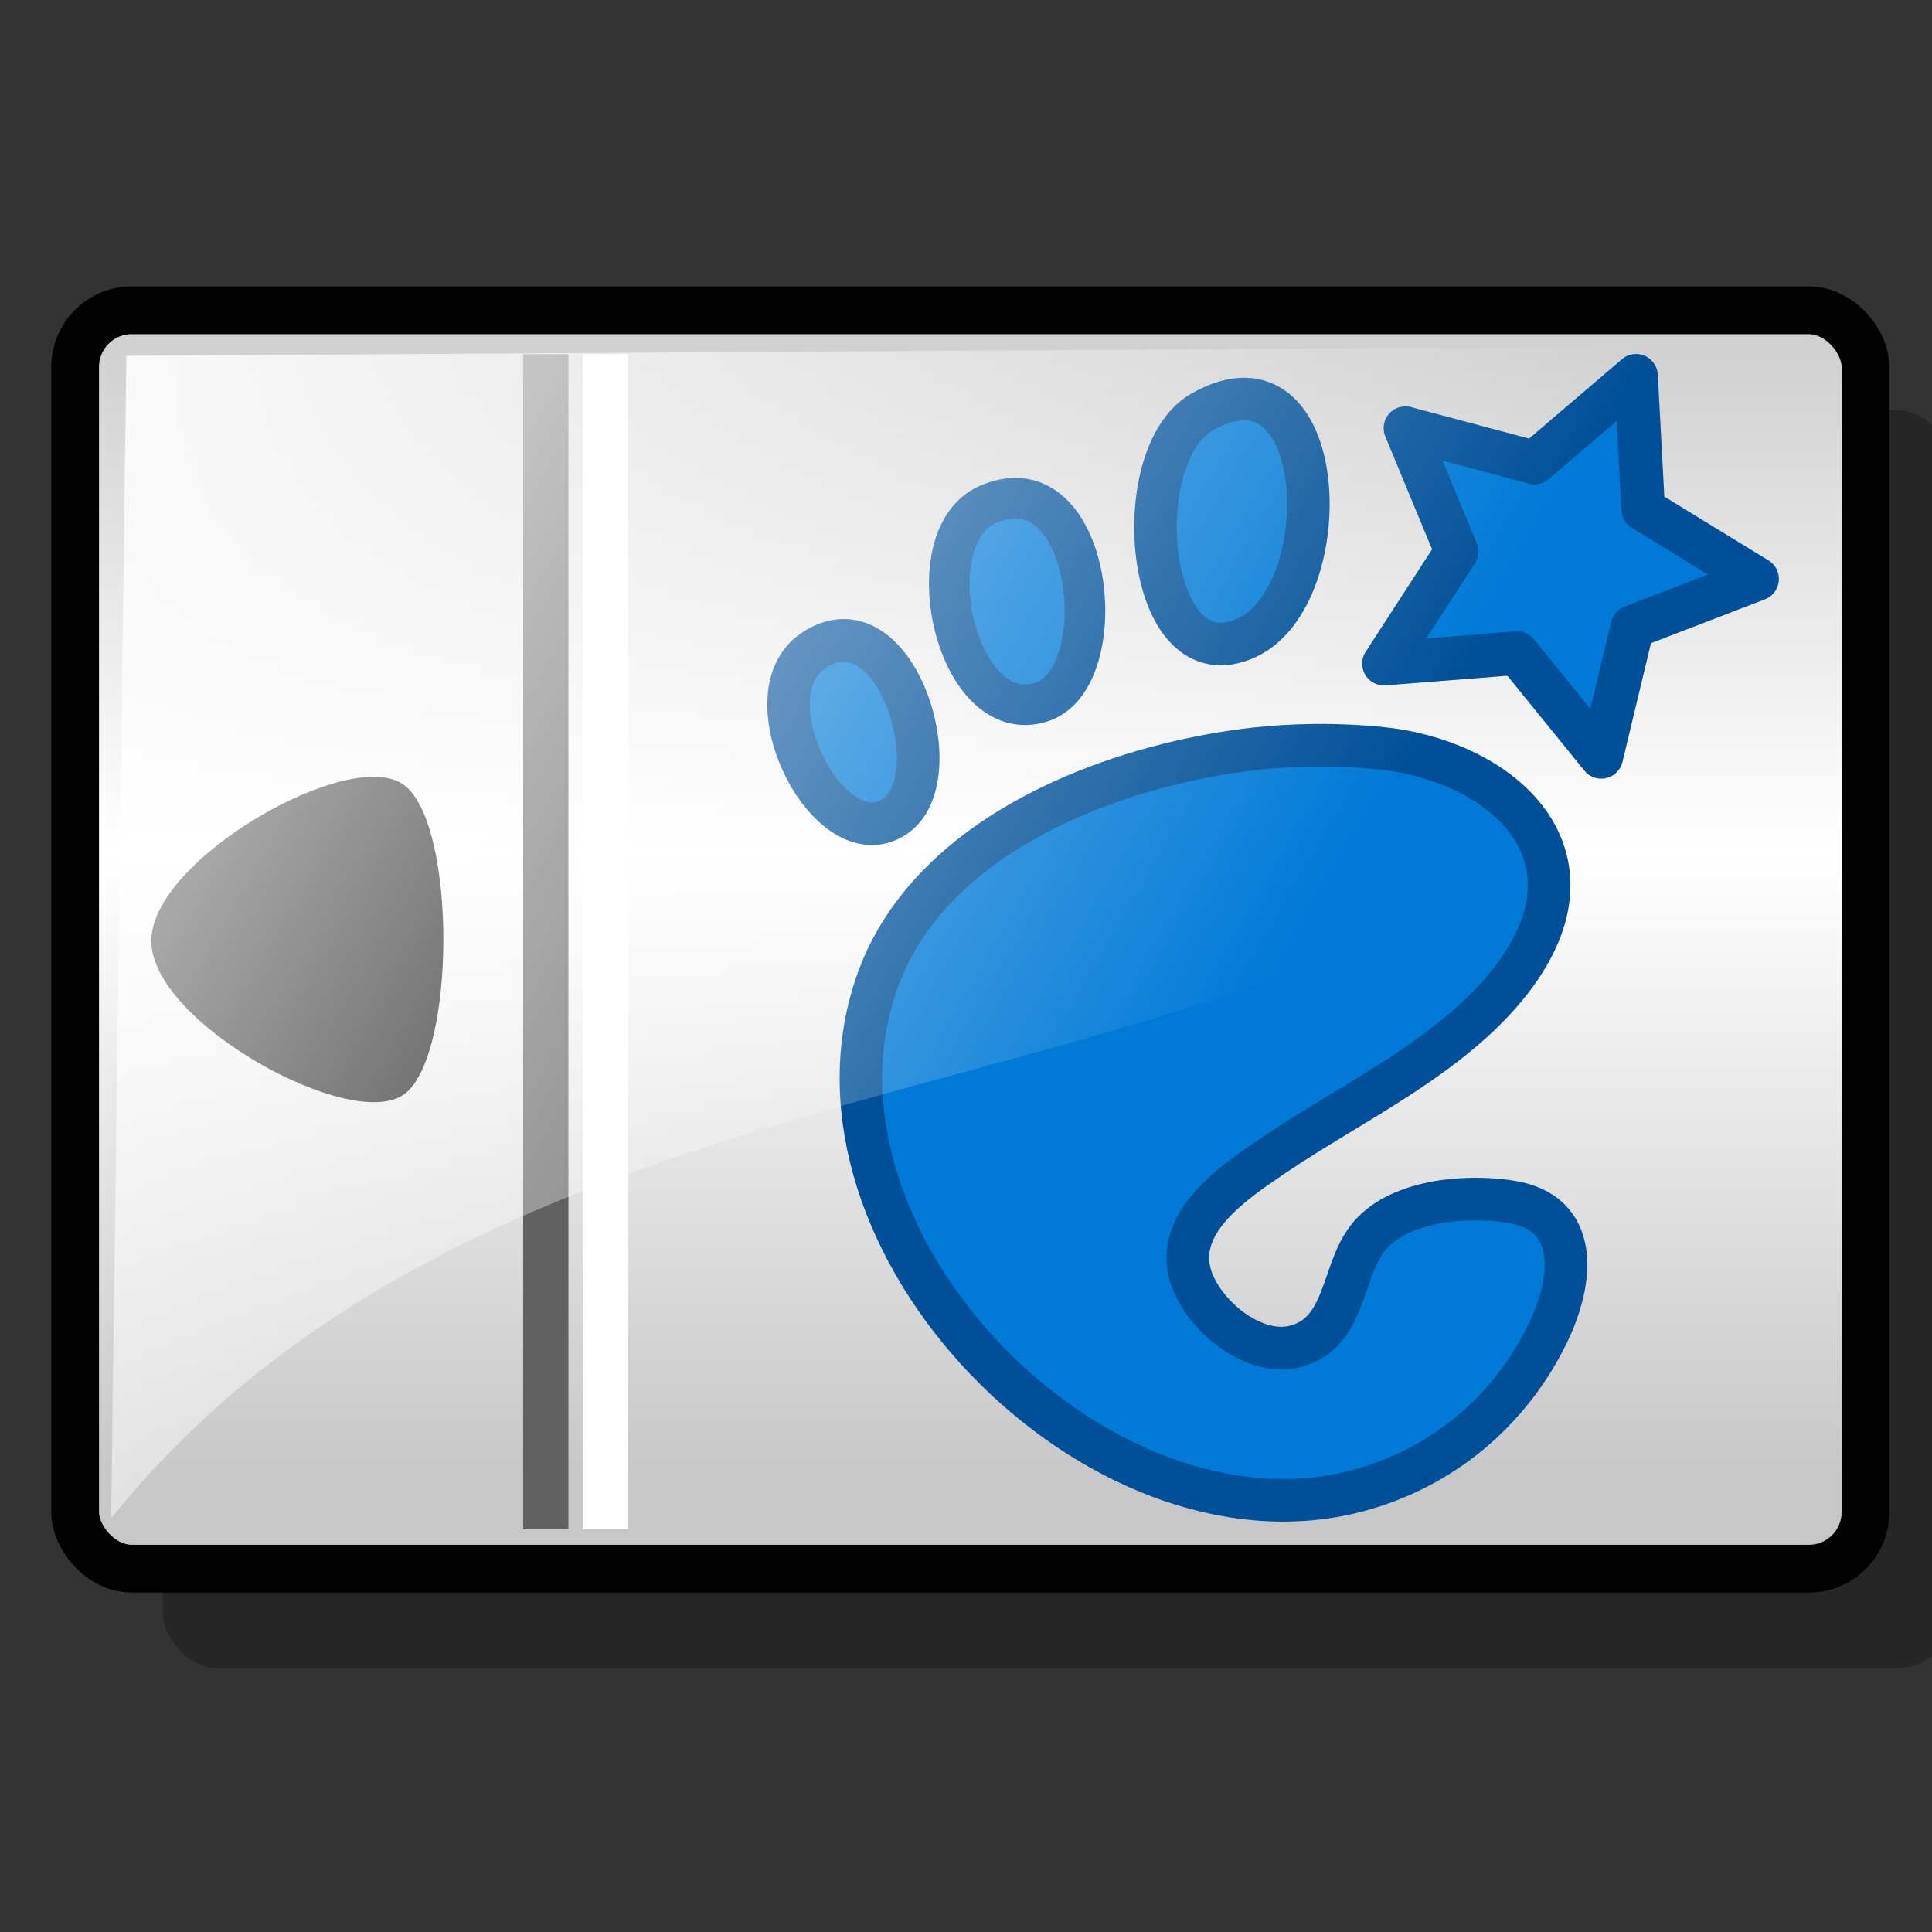 <?xml version="1.0" encoding="UTF-8" standalone="no"?>
<!-- Created with Inkscape (http://www.inkscape.org/) -->
<svg
   xmlns:dc="http://purl.org/dc/elements/1.1/"
   xmlns:cc="http://web.resource.org/cc/"
   xmlns:rdf="http://www.w3.org/1999/02/22-rdf-syntax-ns#"
   xmlns:svg="http://www.w3.org/2000/svg"
   xmlns="http://www.w3.org/2000/svg"
   xmlns:xlink="http://www.w3.org/1999/xlink"
   xmlns:sodipodi="http://inkscape.sourceforge.net/DTD/sodipodi-0.dtd"
   xmlns:inkscape="http://www.inkscape.org/namespaces/inkscape"
   sodipodi:docname="gnome-panel.svg"
   sodipodi:docbase="/usr/share/icons/dlg-etiquette/scalable/apps"
   inkscape:version="0.41+cvs"
   sodipodi:version="0.32"
   id="svg2794"
   height="102.4pt"
   width="102.4pt">
  <rect width="100%" height="100%" fill="#333333" stroke="none"/>
  <defs
     id="defs3">
    <linearGradient
       id="linearGradient8054"
       inkscape:collect="always">
      <stop
         id="stop8056"
         offset="0"
         style="stop-color:#ffffff;stop-opacity:1;" />
      <stop
         id="stop8058"
         offset="1"
         style="stop-color:#ffffff;stop-opacity:0;" />
    </linearGradient>
    <linearGradient
       id="linearGradient7276">
      <stop
         id="stop7278"
         offset="0"
         style="stop-color:#c5c5c5;stop-opacity:1;" />
      <stop
         style="stop-color:#ffffff;stop-opacity:1;"
         offset="0.5"
         id="stop7284" />
      <stop
         id="stop7280"
         offset="1"
         style="stop-color:#c7c7c7;stop-opacity:1;" />
    </linearGradient>
    <linearGradient
       y2="67.65"
       x2="156.316"
       y1="81.697"
       x1="156.316"
       gradientUnits="userSpaceOnUse"
       id="defitem7">
      <stop
         id="stop179"
         stop-opacity="1"
         offset="0"
         stop-color="#99ccff" />
      <stop
         id="stop180"
         stop-opacity="1"
         offset="1"
         stop-color="#ffffff" />
    </linearGradient>
    <linearGradient
       y2="97.173"
       x2="117.213"
       y1="151.981"
       x1="117.213"
       gradientUnits="userSpaceOnUse"
       id="defitem6">
      <stop
         id="stop176"
         stop-opacity="1"
         offset="0"
         stop-color="#99ccff" />
      <stop
         id="stop177"
         stop-opacity="1"
         offset="1"
         stop-color="#ffffff" />
    </linearGradient>
    <linearGradient
       y2="193.428"
       x2="172.807"
       y1="232.529"
       x1="167.892"
       gradientUnits="userSpaceOnUse"
       id="defitem5">
      <stop
         id="stop173"
         stop-opacity="1"
         offset="0"
         stop-color="#99ccff" />
      <stop
         id="stop174"
         stop-opacity="1"
         offset="1"
         stop-color="#ffffff" />
    </linearGradient>
    <linearGradient
       y2="187"
       x2="121.669"
       y1="226.101"
       x1="116.754"
       gradientUnits="userSpaceOnUse"
       id="defitem4">
      <stop
         id="stop170"
         stop-opacity="1"
         offset="0"
         stop-color="#99ccff" />
      <stop
         id="stop171"
         stop-opacity="1"
         offset="1"
         stop-color="#ffffff" />
    </linearGradient>
    <linearGradient
       y2="182.61"
       x2="86.747"
       y1="221.711"
       x1="81.832"
       gradientUnits="userSpaceOnUse"
       id="defitem3">
      <stop
         id="stop167"
         stop-opacity="1"
         offset="0"
         stop-color="#99ccff" />
      <stop
         id="stop168"
         stop-opacity="1"
         offset="1"
         stop-color="#ffffff" />
    </linearGradient>
    <linearGradient
       y2="179.294"
       x2="60.371"
       y1="218.395"
       x1="55.456"
       gradientUnits="userSpaceOnUse"
       id="defitem2">
      <stop
         id="stop164"
         stop-opacity="1"
         offset="0"
         stop-color="#99ccff" />
      <stop
         id="stop165"
         stop-opacity="1"
         offset="1"
         stop-color="#ffffff" />
    </linearGradient>
    <linearGradient
       y2="153.002"
       x2="126.668"
       y1="242.002"
       x1="126.668"
       gradientUnits="userSpaceOnUse"
       id="defitem1">
      <stop
         id="stop160"
         stop-opacity="1"
         offset="0.006"
         stop-color="#ffffff" />
      <stop
         id="stop161"
         stop-opacity="1"
         offset="0.73"
         stop-color="#99ccff" />
      <stop
         id="stop162"
         stop-opacity="1"
         offset="1"
         stop-color="#3399ff" />
    </linearGradient>
    <radialGradient
       r="259.508"
       fy="200.99"
       fx="49.739"
       cy="200.99"
       cx="49.739"
       gradientUnits="userSpaceOnUse"
       id="defitem0">
      <stop
         id="stop156"
         stop-opacity="1"
         offset="0.006"
         stop-color="#99ccff" />
      <stop
         id="stop157"
         stop-opacity="1"
         offset="0.584"
         stop-color="#3399ff" />
      <stop
         id="stop158"
         stop-opacity="1"
         offset="1"
         stop-color="#0066cc" />
    </radialGradient>
    <linearGradient
       gradientUnits="userSpaceOnUse"
       y2="104.429"
       x2="58.571"
       y1="15.857"
       x1="58.571"
       id="linearGradient7282"
       xlink:href="#linearGradient7276"
       inkscape:collect="always" />
    <linearGradient
       gradientUnits="userSpaceOnUse"
       y2="65.857"
       x2="92.5"
       y1="11.929"
       x1="5.5682438e-08"
       id="linearGradient8060"
       xlink:href="#linearGradient8054"
       inkscape:collect="always" />
  </defs>
  <sodipodi:namedview
     inkscape:window-y="100"
     inkscape:window-x="129"
     inkscape:window-height="516"
     inkscape:window-width="802"
     inkscape:current-layer="layer1"
     inkscape:document-units="px"
     inkscape:cy="17.880190"
     inkscape:cx="257.98045"
     inkscape:zoom="0.98994949"
     inkscape:pageshadow="2"
     inkscape:pageopacity="0.0"
     borderopacity="1.0"
     bordercolor="#666666"
     pagecolor="#ffffff"
     id="base" />
  <g
     id="layer1"
     inkscape:groupmode="layer"
     inkscape:label="Layer 1">
    <rect
       ry="4"
       rx="4"
       y="28.99"
       x="11.49"
       height="88.924"
       width="126.523"
       id="rect8062"
       style="fill:#000000;fill-opacity:0.255;stroke:none;stroke-width:3.374;stroke-linecap:round;stroke-linejoin:round;stroke-miterlimit:4;stroke-dasharray:none;stroke-opacity:1" />
    <rect
       ry="4"
       rx="4"
       y="21.931"
       x="5.31"
       height="88.924"
       width="126.523"
       id="rect2804"
       style="fill:url(#linearGradient7282);fill-opacity:1.0;stroke:#020202;stroke-width:3.374;stroke-linecap:round;stroke-linejoin:round;stroke-miterlimit:4;stroke-dasharray:none;stroke-opacity:1" />
    <path
       sodipodi:nodetypes="cc"
       id="path3566"
       d="M 38.571,25.031 L 38.571,108.069"
       style="stroke-opacity:1;stroke-dasharray:none;stroke-miterlimit:4;stroke-linejoin:miter;stroke-linecap:butt;stroke-width:3.199;stroke:#616161;fill-rule:evenodd;fill-opacity:0.75;fill:none" />
    <path
       sodipodi:nodetypes="cc"
       id="path4326"
       d="M 42.786,25.031 L 42.786,108.069"
       style="fill:none;fill-opacity:0.75;fill-rule:evenodd;stroke:#ffffff;stroke-width:3.199;stroke-linecap:butt;stroke-linejoin:miter;stroke-miterlimit:4;stroke-dasharray:none;stroke-opacity:1" />
    <path
       sodipodi:nodetypes="czzz"
       id="path5086"
       d="M 28.537,55.673 C 32.072,58.577 32.009,74.361 28.537,77.139 C 25.064,79.917 10.922,72.214 10.859,66.532 C 10.796,60.85 25.001,52.769 28.537,55.673 z "
       style="fill:#000000;fill-opacity:1;fill-rule:evenodd;stroke:#000000;stroke-width:0.25pt;stroke-linecap:butt;stroke-linejoin:miter;stroke-opacity:1" />
    <g
       id="g191"
       transform="matrix(0.119,0,0,-0.122,137.705,61.485)"
       style="font-size:12" />
    <g
       transform="matrix(1.138,0,0,1.138,-12.405,-6.86)"
       id="g7268">
      <path
         style="fill:#0079d7;fill-opacity:1;stroke:#005099;stroke-width:2.647;stroke-linecap:round;stroke-linejoin:round;stroke-miterlimit:4;stroke-dasharray:none;stroke-opacity:1"
         id="path8"
         d="M 61.387,46.449 C 57.27,49.267 62.415,59.39 66.448,56.745 C 70.071,54.368 66.476,42.965 61.387,46.449 M 87.664,52.676 C 79.104,53.902 68.343,58.208 65.304,67.193 C 59.88,83.229 79.029,102.772 95.081,98.634 C 100.406,97.261 104.726,93.645 107.078,88.702 C 108.571,85.563 109.074,81.341 104.709,80.654 C 101.925,80.215 97.591,80.552 95.776,82.993 C 94.182,85.137 94.466,88.825 91.329,89.639 C 88.646,90.335 85.337,87.5 84.761,84.983 C 84.023,81.762 87.637,79.38 89.889,77.843 C 94.906,74.419 101.458,71.486 105.083,66.44 C 110.558,58.822 103.943,53.199 96.564,52.484 C 93.636,52.201 90.573,52.259 87.664,52.676 z " />
      <g
         transform="matrix(0.742,0,0,0.742,59.479,27.882)"
         style="fill:#0079d7;fill-opacity:1;stroke:#005099;stroke-width:3.564;stroke-linecap:round;stroke-linejoin:round;stroke-miterlimit:4;stroke-dasharray:none;stroke-opacity:1"
         id="g9">
        <path
           style="fill:#0079d7;fill-opacity:1;stroke:#005099;stroke-width:3.564;stroke-linecap:round;stroke-linejoin:round;stroke-miterlimit:4;stroke-dasharray:none;stroke-opacity:1"
           id="path10"
           d="M 35.133,5.029 C 28.723,8.668 30.391,27.875 38.893,23.914 C 46.597,20.324 45.864,-1.064 35.133,5.029 z " />
      </g>
      <g
         transform="matrix(0.742,0,0,0.742,59.479,27.882)"
         style="fill:#0079d7;fill-opacity:1;stroke:#005099;stroke-width:3.396;stroke-linecap:round;stroke-linejoin:round;stroke-miterlimit:4;stroke-dasharray:none;stroke-opacity:1"
         id="g11">
        <path
           style="fill:#0079d7;fill-opacity:1;stroke:#005099;stroke-width:3.396;stroke-linecap:round;stroke-linejoin:round;stroke-miterlimit:4;stroke-dasharray:none;stroke-opacity:1"
           id="path12"
           d="M 17.228,12.758 C 10.892,15.497 14.581,31.686 21.736,29.288 C 27.897,27.223 25.988,8.97 17.228,12.758 z " />
      </g>
      <path
         transform="matrix(0.835,0.169,-0.169,0.835,120.292,84.242)"
         d="M -18.719,-33.593 L -26.231,-39.787 L -35.592,-37.11 L -32.023,-46.169 L -37.462,-54.244 L -27.744,-53.649 L -21.744,-61.317 L -19.307,-51.891 L -10.16,-48.554 L -18.372,-43.324 L -18.719,-33.593 z "
         inkscape:randomized="0.0000000"
         inkscape:rounded="0.0000000"
         inkscape:flatsided="false"
         sodipodi:arg2="1.7762609"
         sodipodi:arg1="1.1479424"
         sodipodi:r2="7.3309345"
         sodipodi:r1="14.661869"
         sodipodi:cy="-46.963787"
         sodipodi:cx="-24.735376"
         sodipodi:sides="5"
         id="path109"
         style="fill:#0079d7;fill-opacity:1;stroke:#005099;stroke-width:3.179;stroke-linecap:round;stroke-linejoin:round;stroke-miterlimit:4;stroke-dasharray:none;stroke-dashoffset:0;stroke-opacity:1"
         sodipodi:type="star" />
    </g>
    <path
       sodipodi:nodetypes="cccc"
       id="path7286"
       d="M 7.857,107.286 C 8.214,79.905 8.571,52.524 8.929,25.143 C 48.214,24.905 87.5,24.667 126.786,24.429 C 120.714,88.119 44.286,62.167 7.857,107.286 z "
       style="stroke-opacity:1;stroke-linejoin:miter;stroke-linecap:butt;stroke-width:0.25pt;stroke:none;fill-rule:evenodd;fill-opacity:1.0;fill:url(#linearGradient8060)" />
  </g>
</svg>
